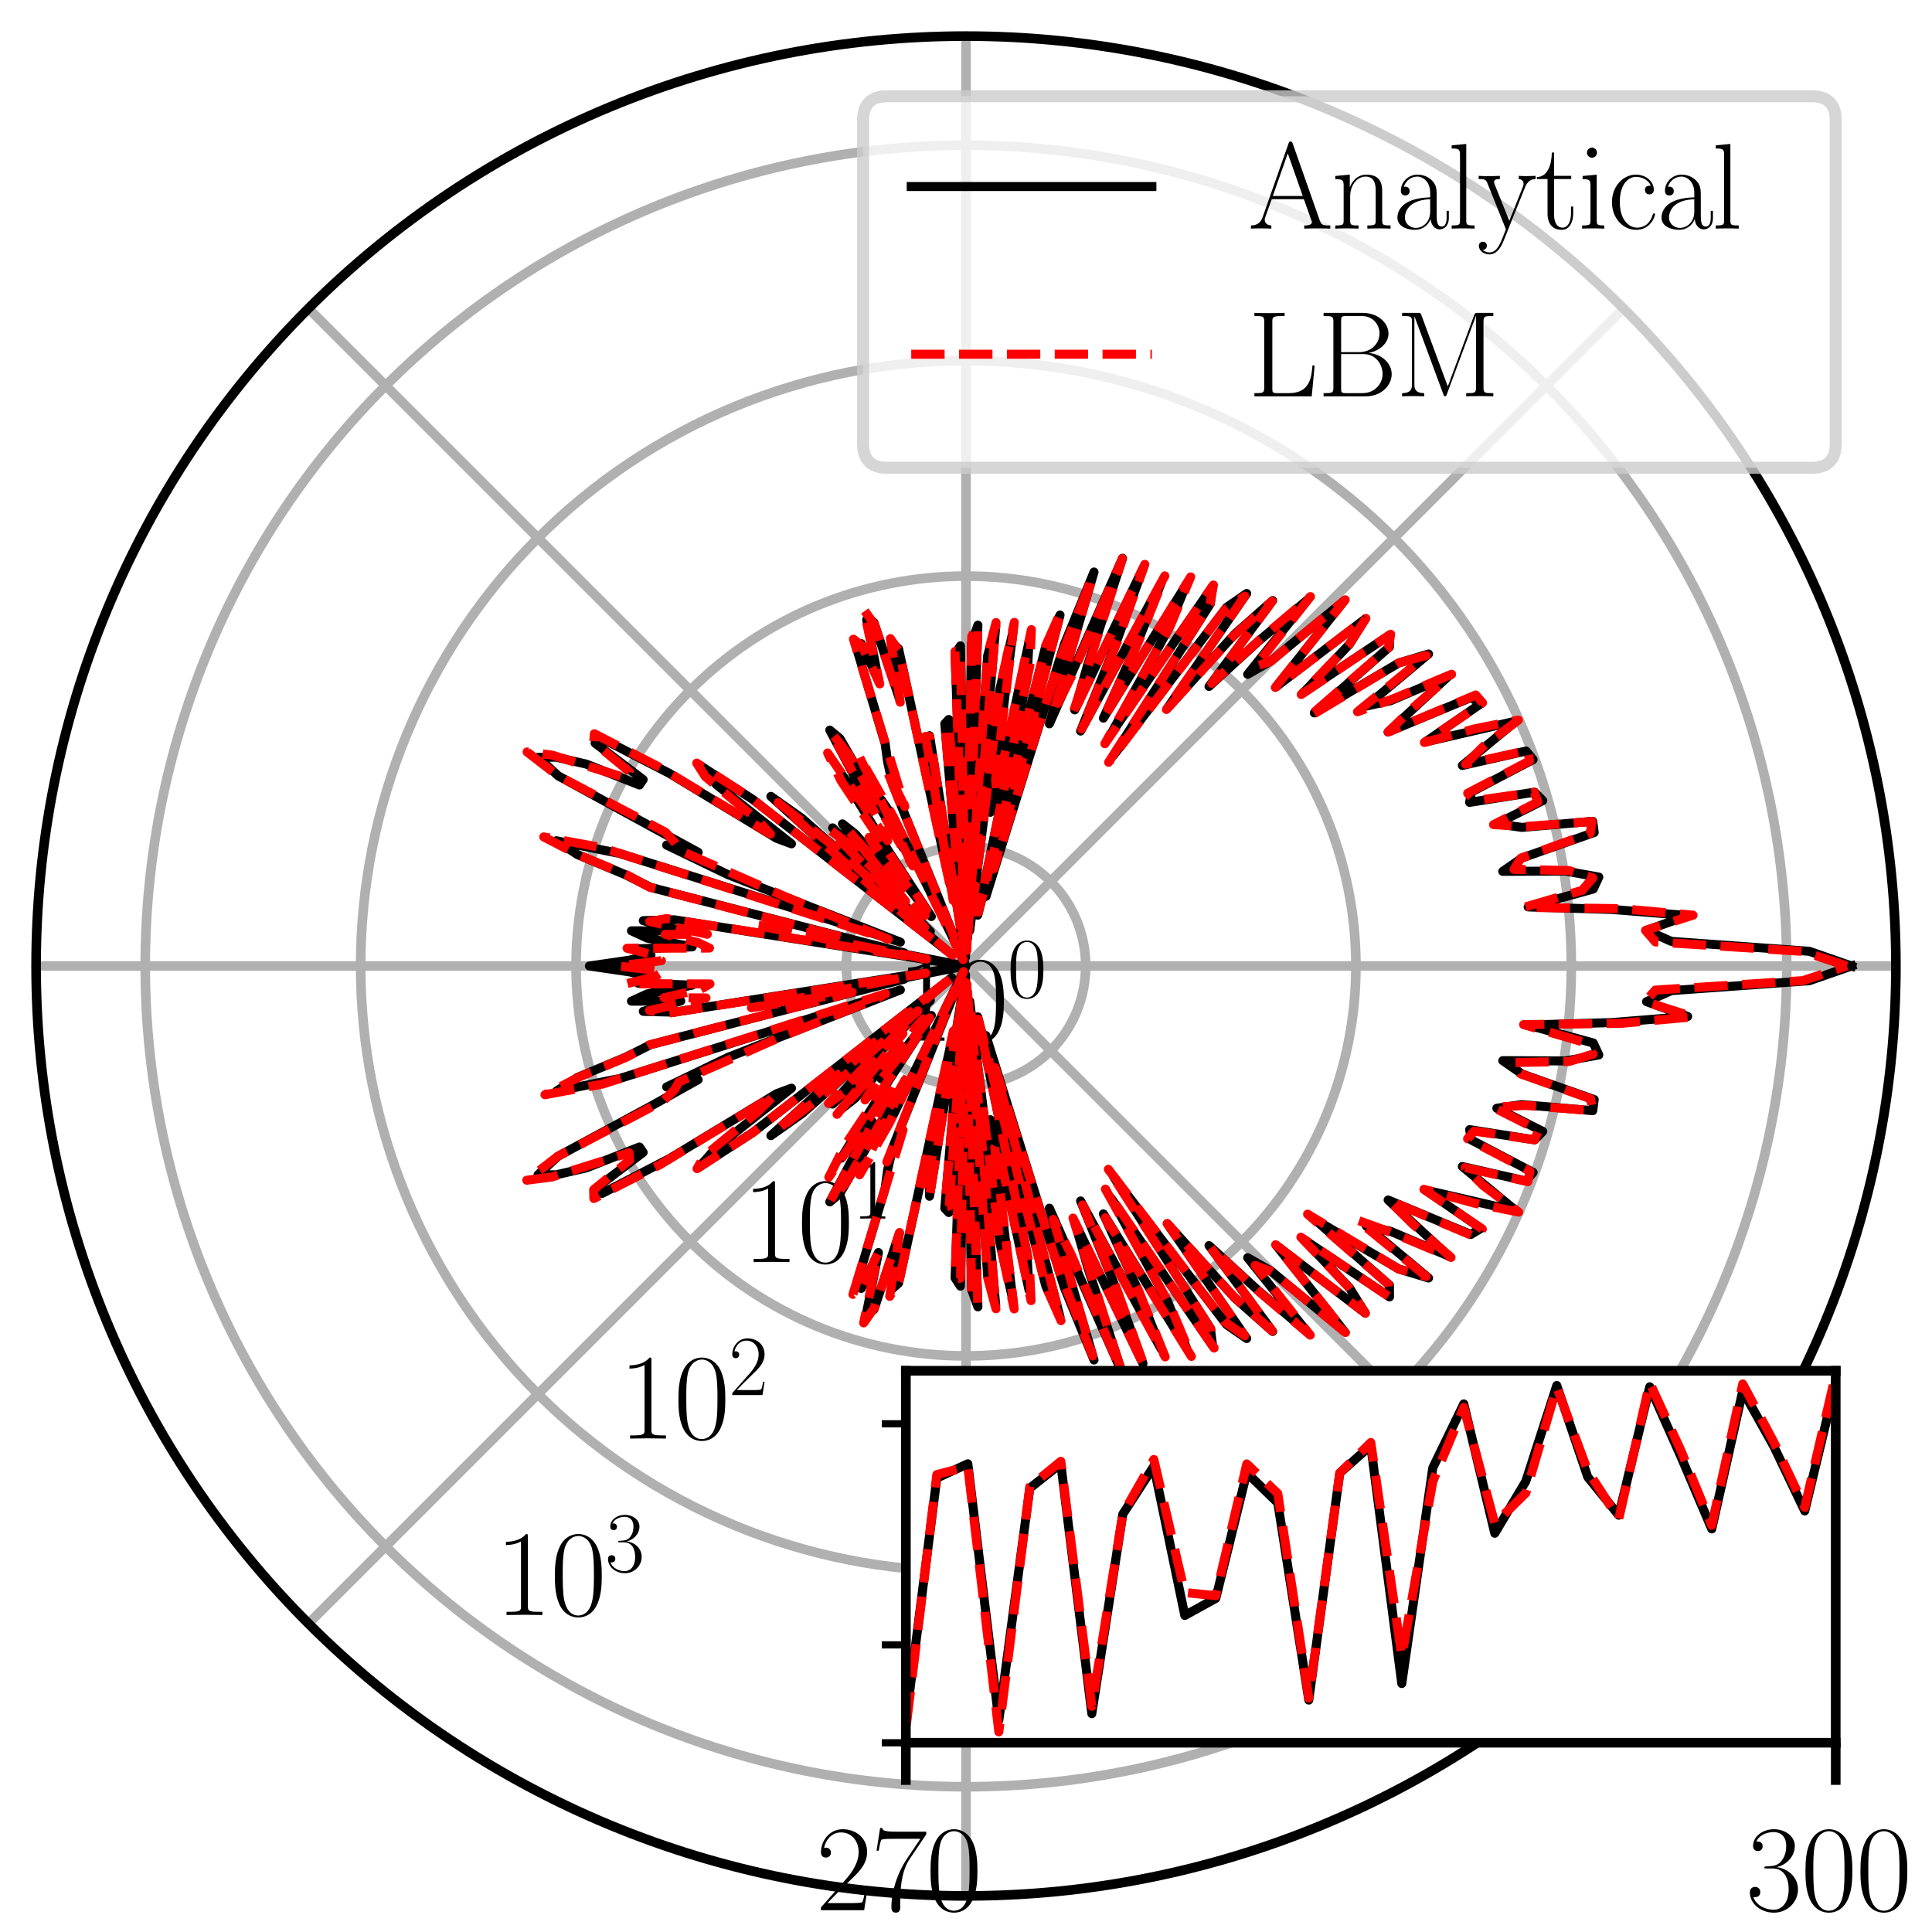 <?xml version="1.0" encoding="utf-8" standalone="no"?>
<!DOCTYPE svg PUBLIC "-//W3C//DTD SVG 1.1//EN"
  "http://www.w3.org/Graphics/SVG/1.1/DTD/svg11.dtd">
<svg xmlns:xlink="http://www.w3.org/1999/xlink" width="160.56pt" height="160.56pt" viewBox="0 0 160.56 160.56" xmlns="http://www.w3.org/2000/svg" version="1.1">
 <defs>
  <style type="text/css">*{stroke-linejoin: round; stroke-linecap: butt}</style>
 </defs>
 <g id="figure_1">
  <g id="patch_1">
   <path d="M 0 160.56 
L 160.56 160.56 
L 160.56 0 
L 0 0 
z
" style="fill: #ffffff"/>
  </g>
  <g id="axes_1">
   <g id="patch_2">
    <path d="M 157.56 80.28 
C 157.56 70.132 155.561 60.082 151.677 50.706 
C 147.794 41.331 142.101 32.811 134.925 25.635 
C 127.749 18.459 119.229 12.766 109.854 8.883 
C 100.478 4.999 90.428 3 80.28 3 
C 70.132 3 60.082 4.999 50.706 8.883 
C 41.331 12.766 32.811 18.459 25.635 25.635 
C 18.459 32.811 12.766 41.331 8.883 50.706 
C 4.999 60.082 3 70.132 3 80.28 
C 3 90.428 4.999 100.478 8.883 109.854 
C 12.766 119.229 18.459 127.749 25.635 134.925 
C 32.811 142.101 41.331 147.794 50.706 151.677 
C 60.082 155.561 70.132 157.56 80.28 157.56 
C 90.428 157.56 100.478 155.561 109.854 151.677 
C 119.229 147.794 127.749 142.101 134.925 134.925 
C 142.101 127.749 147.794 119.229 151.677 109.854 
C 155.561 100.478 157.56 90.428 157.56 80.28 
M 80.28 80.28 
C 80.28 80.28 80.28 80.28 80.28 80.28 
C 80.28 80.28 80.28 80.28 80.28 80.28 
C 80.28 80.28 80.28 80.28 80.28 80.28 
C 80.28 80.28 80.28 80.28 80.28 80.28 
C 80.28 80.28 80.28 80.28 80.28 80.28 
C 80.28 80.28 80.28 80.28 80.28 80.28 
C 80.28 80.28 80.28 80.28 80.28 80.28 
C 80.28 80.28 80.28 80.28 80.28 80.28 
C 80.28 80.28 80.28 80.28 80.28 80.28 
C 80.28 80.28 80.28 80.28 80.28 80.28 
C 80.28 80.28 80.28 80.28 80.28 80.28 
C 80.28 80.28 80.28 80.28 80.28 80.28 
C 80.28 80.28 80.28 80.28 80.28 80.28 
C 80.28 80.28 80.28 80.28 80.28 80.28 
C 80.28 80.28 80.28 80.28 80.28 80.28 
C 80.28 80.28 80.28 80.28 80.28 80.28 
M 157.56 80.28 
z
" style="fill: #ffffff"/>
   </g>
   <g id="matplotlib.axis_1">
    <g id="xtick_1">
     <g id="line2d_1">
      <path d="M 80.28 80.28 
L 157.56 80.28 
" clip-path="url(#pef76aa7326)" style="fill: none; stroke: #b0b0b0; stroke-width: 0.8; stroke-linecap: square"/>
     </g>
    </g>
    <g id="xtick_2">
     <g id="line2d_2">
      <path d="M 80.28 80.28 
L 134.925 25.635 
" clip-path="url(#pef76aa7326)" style="fill: none; stroke: #b0b0b0; stroke-width: 0.8; stroke-linecap: square"/>
     </g>
    </g>
    <g id="xtick_3">
     <g id="line2d_3">
      <path d="M 80.28 80.28 
L 80.28 3 
" clip-path="url(#pef76aa7326)" style="fill: none; stroke: #b0b0b0; stroke-width: 0.8; stroke-linecap: square"/>
     </g>
    </g>
    <g id="xtick_4">
     <g id="line2d_4">
      <path d="M 80.28 80.28 
L 25.635 25.635 
" clip-path="url(#pef76aa7326)" style="fill: none; stroke: #b0b0b0; stroke-width: 0.8; stroke-linecap: square"/>
     </g>
    </g>
    <g id="xtick_5">
     <g id="line2d_5">
      <path d="M 80.28 80.28 
L 3 80.28 
" clip-path="url(#pef76aa7326)" style="fill: none; stroke: #b0b0b0; stroke-width: 0.8; stroke-linecap: square"/>
     </g>
    </g>
    <g id="xtick_6">
     <g id="line2d_6">
      <path d="M 80.28 80.28 
L 25.635 134.925 
" clip-path="url(#pef76aa7326)" style="fill: none; stroke: #b0b0b0; stroke-width: 0.8; stroke-linecap: square"/>
     </g>
    </g>
    <g id="xtick_7">
     <g id="line2d_7">
      <path d="M 80.28 80.28 
L 80.28 157.56 
" clip-path="url(#pef76aa7326)" style="fill: none; stroke: #b0b0b0; stroke-width: 0.8; stroke-linecap: square"/>
     </g>
    </g>
    <g id="xtick_8">
     <g id="line2d_8">
      <path d="M 80.28 80.28 
L 134.925 134.925 
" clip-path="url(#pef76aa7326)" style="fill: none; stroke: #b0b0b0; stroke-width: 0.8; stroke-linecap: square"/>
     </g>
    </g>
   </g>
   <g id="matplotlib.axis_2">
    <g id="ytick_1">
     <g id="line2d_9">
      <path d="M 90.226 80.28 
C 90.226 78.974 89.968 77.681 89.469 76.474 
C 88.969 75.267 88.236 74.171 87.313 73.247 
C 86.389 72.324 85.293 71.591 84.086 71.091 
C 82.879 70.592 81.586 70.334 80.28 70.334 
C 78.974 70.334 77.681 70.592 76.474 71.091 
C 75.267 71.591 74.171 72.324 73.247 73.247 
C 72.324 74.171 71.591 75.267 71.091 76.474 
C 70.592 77.681 70.334 78.974 70.334 80.28 
C 70.334 81.586 70.592 82.879 71.091 84.086 
C 71.591 85.293 72.324 86.389 73.247 87.313 
C 74.171 88.236 75.267 88.969 76.474 89.469 
C 77.681 89.968 78.974 90.226 80.28 90.226 
C 81.586 90.226 82.879 89.968 84.086 89.469 
C 85.293 88.969 86.389 88.236 87.313 87.313 
C 88.236 86.389 88.969 85.293 89.469 84.086 
C 89.968 82.879 90.226 81.586 90.226 80.28 
" clip-path="url(#pef76aa7326)" style="fill: none; stroke: #b0b0b0; stroke-width: 0.8; stroke-linecap: square"/>
     </g>
     <g id="text_1">
      <!-- $\mathdefault{10^{0}}$ -->
      <g transform="translate(74.575 86.49) scale(0.1 -0.1)">
       <defs>
        <path id="CMR17-31" d="M 1702 4083 
C 1702 4217 1696 4224 1606 4224 
C 1357 3927 979 3833 621 3820 
C 602 3820 570 3820 563 3808 
C 557 3795 557 3782 557 3648 
C 755 3648 1088 3686 1344 3839 
L 1344 467 
C 1344 243 1331 166 781 166 
L 589 166 
L 589 0 
C 896 6 1216 12 1523 12 
C 1830 12 2150 6 2458 0 
L 2458 166 
L 2266 166 
C 1715 166 1702 236 1702 467 
L 1702 4083 
z
" transform="scale(0.016)"/>
        <path id="CMR17-30" d="M 2688 2038 
C 2688 2430 2682 3099 2413 3613 
C 2176 4063 1798 4224 1466 4224 
C 1158 4224 768 4082 525 3620 
C 269 3137 243 2539 243 2038 
C 243 1671 250 1112 448 623 
C 723 -39 1216 -128 1466 -128 
C 1760 -128 2208 -7 2470 604 
C 2662 1048 2688 1568 2688 2038 
z
M 1466 -26 
C 1056 -26 813 328 723 816 
C 653 1196 653 1749 653 2109 
C 653 2604 653 3015 736 3407 
C 858 3954 1216 4121 1466 4121 
C 1728 4121 2067 3947 2189 3420 
C 2272 3054 2278 2623 2278 2109 
C 2278 1691 2278 1176 2202 797 
C 2067 96 1690 -26 1466 -26 
z
" transform="scale(0.016)"/>
       </defs>
       <use xlink:href="#CMR17-31" transform="scale(0.996)"/>
       <use xlink:href="#CMR17-30" transform="translate(45.69 0) scale(0.996)"/>
       <use xlink:href="#CMR17-30" transform="translate(91.381 36.154) scale(0.697)"/>
      </g>
     </g>
    </g>
    <g id="ytick_2">
     <g id="line2d_10">
      <path d="M 112.684 80.28 
C 112.684 76.025 111.846 71.811 110.218 67.879 
C 108.589 63.948 106.202 60.376 103.193 57.367 
C 100.184 54.358 96.612 51.971 92.681 50.342 
C 88.749 48.714 84.535 47.876 80.28 47.876 
C 76.025 47.876 71.811 48.714 67.879 50.342 
C 63.948 51.971 60.376 54.358 57.367 57.367 
C 54.358 60.376 51.971 63.948 50.342 67.879 
C 48.714 71.811 47.876 76.025 47.876 80.28 
C 47.876 84.535 48.714 88.749 50.342 92.681 
C 51.971 96.612 54.358 100.184 57.367 103.193 
C 60.376 106.202 63.948 108.589 67.879 110.218 
C 71.811 111.846 76.025 112.684 80.28 112.684 
C 84.535 112.684 88.749 111.846 92.681 110.218 
C 96.612 108.589 100.184 106.202 103.193 103.193 
C 106.202 100.184 108.589 96.612 110.218 92.681 
C 111.846 88.749 112.684 84.535 112.684 80.28 
" clip-path="url(#pef76aa7326)" style="fill: none; stroke: #b0b0b0; stroke-width: 0.8; stroke-linecap: square"/>
     </g>
     <g id="text_2">
      <!-- $\mathdefault{10^{1}}$ -->
      <g transform="translate(61.694 104.887) scale(0.1 -0.1)">
       <use xlink:href="#CMR17-31" transform="scale(0.996)"/>
       <use xlink:href="#CMR17-30" transform="translate(45.69 0) scale(0.996)"/>
       <use xlink:href="#CMR17-31" transform="translate(91.381 36.154) scale(0.697)"/>
      </g>
     </g>
    </g>
    <g id="ytick_3">
     <g id="line2d_11">
      <path d="M 130.587 80.28 
C 130.587 73.674 129.285 67.132 126.757 61.028 
C 124.229 54.925 120.523 49.379 115.852 44.708 
C 111.181 40.037 105.635 36.331 99.532 33.803 
C 93.428 31.275 86.886 29.973 80.28 29.973 
C 73.674 29.973 67.132 31.275 61.028 33.803 
C 54.925 36.331 49.379 40.037 44.708 44.708 
C 40.037 49.379 36.331 54.925 33.803 61.028 
C 31.275 67.132 29.973 73.674 29.973 80.28 
C 29.973 86.886 31.275 93.428 33.803 99.532 
C 36.331 105.635 40.037 111.181 44.708 115.852 
C 49.379 120.523 54.925 124.229 61.028 126.757 
C 67.132 129.285 73.674 130.587 80.28 130.587 
C 86.886 130.587 93.428 129.285 99.532 126.757 
C 105.635 124.229 111.181 120.523 115.852 115.852 
C 120.523 111.181 124.229 105.635 126.757 99.532 
C 129.285 93.428 130.587 86.886 130.587 80.28 
" clip-path="url(#pef76aa7326)" style="fill: none; stroke: #b0b0b0; stroke-width: 0.8; stroke-linecap: square"/>
     </g>
     <g id="text_3">
      <!-- $\mathdefault{10^{2}}$ -->
      <g transform="translate(51.425 119.552) scale(0.1 -0.1)">
       <defs>
        <path id="CMR17-32" d="M 2669 990 
L 2554 990 
C 2490 537 2438 460 2413 422 
C 2381 371 1920 371 1830 371 
L 602 371 
C 832 620 1280 1073 1824 1596 
C 2214 1966 2669 2400 2669 3033 
C 2669 3788 2067 4224 1395 4224 
C 691 4224 262 3603 262 3027 
C 262 2777 448 2745 525 2745 
C 589 2745 781 2783 781 3007 
C 781 3206 614 3264 525 3264 
C 486 3264 448 3257 422 3244 
C 544 3788 915 4057 1306 4057 
C 1862 4057 2227 3616 2227 3033 
C 2227 2477 1901 1998 1536 1583 
L 262 147 
L 262 0 
L 2515 0 
L 2669 990 
z
" transform="scale(0.016)"/>
       </defs>
       <use xlink:href="#CMR17-31" transform="scale(0.996)"/>
       <use xlink:href="#CMR17-30" transform="translate(45.69 0) scale(0.996)"/>
       <use xlink:href="#CMR17-32" transform="translate(91.381 36.154) scale(0.697)"/>
      </g>
     </g>
    </g>
    <g id="ytick_4">
     <g id="line2d_12">
      <path d="M 148.489 80.28 
C 148.489 71.323 146.724 62.453 143.297 54.178 
C 139.869 45.902 134.845 38.383 128.511 32.049 
C 122.177 25.715 114.658 20.691 106.382 17.263 
C 98.107 13.836 89.237 12.071 80.28 12.071 
C 71.323 12.071 62.453 13.836 54.178 17.263 
C 45.902 20.691 38.383 25.715 32.049 32.049 
C 25.715 38.383 20.691 45.902 17.263 54.178 
C 13.836 62.453 12.071 71.323 12.071 80.28 
C 12.071 89.237 13.836 98.107 17.263 106.382 
C 20.691 114.658 25.715 122.177 32.049 128.511 
C 38.383 134.845 45.902 139.869 54.178 143.297 
C 62.453 146.724 71.323 148.489 80.28 148.489 
C 89.237 148.489 98.107 146.724 106.382 143.297 
C 114.658 139.869 122.177 134.845 128.511 128.511 
C 134.845 122.177 139.869 114.658 143.297 106.382 
C 146.724 98.107 148.489 89.237 148.489 80.28 
" clip-path="url(#pef76aa7326)" style="fill: none; stroke: #b0b0b0; stroke-width: 0.8; stroke-linecap: square"/>
     </g>
     <g id="text_4">
      <!-- $\mathdefault{10^{3}}$ -->
      <g transform="translate(41.157 134.216) scale(0.1 -0.1)">
       <defs>
        <path id="CMR17-33" d="M 1414 2176 
C 1984 2176 2234 1673 2234 1094 
C 2234 322 1824 25 1453 25 
C 1114 25 563 193 390 691 
C 422 678 454 678 486 678 
C 640 678 755 780 755 947 
C 755 1132 614 1216 486 1216 
C 378 1216 211 1164 211 927 
C 211 335 787 -128 1466 -128 
C 2176 -128 2720 432 2720 1087 
C 2720 1718 2208 2176 1600 2246 
C 2086 2347 2554 2776 2554 3353 
C 2554 3856 2048 4224 1472 4224 
C 890 4224 378 3862 378 3347 
C 378 3123 544 3084 627 3084 
C 762 3084 877 3167 877 3334 
C 877 3500 762 3584 627 3584 
C 602 3584 570 3584 544 3571 
C 730 3999 1235 4076 1459 4076 
C 1683 4076 2106 3966 2106 3347 
C 2106 3167 2080 2851 1862 2574 
C 1670 2329 1453 2316 1242 2297 
C 1210 2297 1062 2284 1037 2284 
C 992 2278 966 2272 966 2227 
C 966 2182 973 2176 1101 2176 
L 1414 2176 
z
" transform="scale(0.016)"/>
       </defs>
       <use xlink:href="#CMR17-31" transform="scale(0.996)"/>
       <use xlink:href="#CMR17-30" transform="translate(45.69 0) scale(0.996)"/>
       <use xlink:href="#CMR17-33" transform="translate(91.381 36.154) scale(0.697)"/>
      </g>
     </g>
    </g>
    <g id="ytick_5"/>
   </g>
   <g id="line2d_13">
    <path d="M 153.882 80.28 
L 150.364 79.057 
L 138.896 78.233 
L 136.836 77.316 
L 140.253 76.086 
L 133.99 75.581 
L 126.999 75.37 
L 132.41 73.879 
L 132.87 72.889 
L 130.098 72.39 
L 124.889 72.414 
L 126.505 71.295 
L 132.486 69.183 
L 132.364 68.256 
L 126.476 68.762 
L 124.395 68.459 
L 128.211 66.536 
L 127.535 65.833 
L 122.135 66.68 
L 122.287 65.816 
L 127.41 63.126 
L 126.823 62.414 
L 121.528 63.615 
L 126.017 59.917 
L 118.443 61.667 
L 123.075 58.475 
L 122.237 57.971 
L 115.36 60.835 
L 120.395 56.176 
L 115.556 58.237 
L 113.543 58.679 
L 118.721 54.351 
L 116.241 55.1 
L 109.227 59.249 
L 115.469 53.763 
L 115.477 52.781 
L 108.315 57.577 
L 112.152 53.536 
L 113.453 51.443 
L 106.08 57.05 
L 111.696 49.941 
L 105.639 54.921 
L 103.69 56.039 
L 108.658 49.848 
L 104.57 53.303 
L 100.476 57.047 
L 105.765 49.908 
L 102.632 52.678 
L 97.012 58.864 
L 103.608 49.322 
L 101.93 50.482 
L 92.542 62.768 
L 100.586 50.176 
L 100.775 48.72 
L 92.336 60.986 
L 97.038 52.39 
L 98.596 48.556 
L 91.698 59.681 
L 94.425 53.677 
L 96.512 48.423 
L 89.803 60.754 
L 92.585 53.892 
L 94.989 47.242 
L 89.314 58.997 
L 90.393 55.25 
L 93.288 46.392 
L 87.21 60.154 
L 90.919 47.536 
L 88.446 53.569 
L 81.938 74.497 
L 88.096 51.112 
L 86.91 53.687 
L 81.256 76.053 
L 85.347 56.44 
L 85.514 53.354 
L 82.828 65.832 
L 82.303 67.506 
L 84.189 52.467 
L 83.11 57.229 
L 80.589 77.339 
L 82.751 52.034 
L 82.084 54.477 
L 80.399 78.002 
L 81.269 51.954 
L 80.749 53.389 
L 80.28 78.138 
L 79.816 53.672 
L 79.375 54.356 
L 80.242 79.546 
L 78.847 59.793 
L 78.518 60.146 
L 80.022 77.827 
L 79.632 75.003 
L 79.875 77.397 
L 77.249 61.142 
L 77.22 62.924 
L 78.973 73.556 
L 74.677 53.92 
L 74.074 53.398 
L 74.732 58.027 
L 72.631 51.734 
L 72.027 51.5 
L 73 56.467 
L 71.574 53.487 
L 71.205 53.924 
L 73.563 61.826 
L 73.764 63.305 
L 74.197 65.224 
L 80.261 80.238 
L 79.224 78.014 
L 74.274 67.966 
L 73.248 66.478 
L 75.056 70.455 
L 69.803 61.378 
L 68.962 60.677 
L 72.501 67.334 
L 72.084 67.163 
L 69.907 64.307 
L 73.946 70.889 
L 77.401 76.169 
L 73.222 70.913 
L 74.43 73.056 
L 71.058 69.29 
L 70.011 68.467 
L 73.254 72.476 
L 72.772 72.229 
L 69.195 68.801 
L 71.654 71.654 
L 77.314 77.416 
L 66.668 68.024 
L 64.064 66.184 
L 71.692 73.074 
L 79.09 79.316 
L 62.58 66.451 
L 58.072 63.545 
L 59.583 65.243 
L 65.778 70.126 
L 64.548 69.669 
L 55.618 64.264 
L 50.034 61.38 
L 49.457 61.76 
L 53.449 64.789 
L 53.141 65.237 
L 48.722 63.5 
L 46.222 62.926 
L 44.714 62.933 
L 46.389 64.477 
L 58.02 70.831 
L 55.402 70.229 
L 60.492 72.684 
L 74.826 78.295 
L 51.514 70.933 
L 46.237 69.872 
L 47.992 71.021 
L 51.994 72.701 
L 54.078 73.747 
L 75.146 79.189 
L 68.034 77.9 
L 79.665 80.172 
L 56.034 76.44 
L 53.461 76.511 
L 56.574 77.369 
L 52.479 77.358 
L 53.795 77.963 
L 57.531 78.689 
L 53.031 78.852 
L 54.098 79.366 
L 52.321 79.792 
L 48.982 80.28 
L 52.321 80.768 
L 54.098 81.194 
L 53.031 81.708 
L 57.531 81.871 
L 53.795 82.597 
L 52.479 83.202 
L 56.574 83.191 
L 53.461 84.049 
L 56.034 84.12 
L 79.665 80.388 
L 68.034 82.66 
L 75.146 81.371 
L 54.078 86.813 
L 51.994 87.859 
L 47.992 89.539 
L 46.237 90.688 
L 51.514 89.627 
L 74.826 82.265 
L 60.492 87.876 
L 55.402 90.331 
L 58.02 89.729 
L 53.965 91.996 
L 46.389 96.083 
L 44.714 97.627 
L 46.222 97.634 
L 48.722 97.06 
L 53.141 95.323 
L 53.449 95.771 
L 49.457 98.8 
L 50.034 99.18 
L 55.618 96.296 
L 64.548 90.891 
L 65.778 90.434 
L 59.583 95.317 
L 58.072 97.015 
L 62.58 94.109 
L 79.09 81.244 
L 71.692 87.486 
L 64.064 94.376 
L 66.668 92.536 
L 77.314 83.144 
L 71.654 88.906 
L 69.195 91.759 
L 72.772 88.331 
L 73.254 88.084 
L 70.011 92.093 
L 71.058 91.27 
L 74.43 87.504 
L 73.222 89.647 
L 77.401 84.391 
L 73.946 89.671 
L 69.907 96.253 
L 72.084 93.397 
L 72.501 93.226 
L 68.962 99.883 
L 69.803 99.182 
L 75.056 90.105 
L 73.248 94.082 
L 74.274 92.594 
L 80.261 80.322 
L 79.138 82.971 
L 74.197 95.336 
L 73.764 97.255 
L 73.563 98.734 
L 71.205 106.636 
L 71.574 107.073 
L 73 104.093 
L 72.027 109.06 
L 72.631 108.826 
L 74.732 102.533 
L 74.074 107.162 
L 74.677 106.64 
L 78.973 87.004 
L 77.22 97.636 
L 77.249 99.418 
L 79.875 83.163 
L 79.632 85.557 
L 80.022 82.733 
L 78.518 100.414 
L 78.847 100.767 
L 80.242 81.014 
L 79.375 106.204 
L 79.816 106.888 
L 80.28 82.422 
L 80.749 107.171 
L 81.269 108.606 
L 80.399 82.558 
L 82.084 106.083 
L 82.751 108.526 
L 80.589 83.221 
L 83.11 103.331 
L 84.189 108.093 
L 82.303 93.054 
L 82.828 94.728 
L 85.514 107.206 
L 85.347 104.12 
L 81.256 84.507 
L 86.91 106.873 
L 88.096 109.448 
L 81.938 86.063 
L 88.446 106.991 
L 90.919 113.024 
L 87.21 100.406 
L 93.288 114.168 
L 90.393 105.31 
L 89.314 101.563 
L 94.989 113.318 
L 92.585 106.668 
L 89.803 99.806 
L 96.512 112.137 
L 94.425 106.883 
L 91.698 100.879 
L 98.596 112.004 
L 97.038 108.17 
L 92.336 99.574 
L 100.775 111.84 
L 100.586 110.384 
L 92.542 97.792 
L 101.93 110.078 
L 103.608 111.238 
L 97.012 101.696 
L 102.632 107.882 
L 105.765 110.652 
L 100.476 103.513 
L 104.57 107.257 
L 108.658 110.712 
L 103.69 104.521 
L 105.639 105.639 
L 111.696 110.619 
L 106.08 103.51 
L 113.453 109.117 
L 112.152 107.024 
L 108.315 102.983 
L 115.477 107.779 
L 115.469 106.797 
L 109.227 101.311 
L 116.241 105.46 
L 118.721 106.209 
L 113.543 101.881 
L 115.556 102.323 
L 120.395 104.384 
L 115.36 99.725 
L 122.237 102.589 
L 123.075 102.085 
L 118.443 98.893 
L 126.017 100.643 
L 121.528 96.945 
L 126.823 98.146 
L 127.41 97.434 
L 122.287 94.744 
L 122.135 93.88 
L 127.535 94.727 
L 128.211 94.024 
L 124.395 92.101 
L 126.476 91.798 
L 132.364 92.304 
L 132.486 91.377 
L 126.505 89.265 
L 124.889 88.146 
L 130.098 88.17 
L 132.87 87.671 
L 132.41 86.681 
L 126.999 85.19 
L 133.99 84.979 
L 140.253 84.474 
L 136.836 83.244 
L 138.896 82.327 
L 150.364 81.503 
L 153.882 80.28 
L 153.882 80.28 
" clip-path="url(#pef76aa7326)" style="fill: none; stroke: #000000; stroke-width: 0.75; stroke-linecap: square"/>
   </g>
   <g id="line2d_14">
    <path d="M 153.494 80.28 
L 149.84 79.066 
L 137.579 78.279 
L 136.752 77.32 
L 140.702 76.055 
L 134.738 75.516 
L 126.643 75.407 
L 131.486 73.993 
L 132.37 72.959 
L 130.379 72.345 
L 125.82 72.25 
L 126.395 71.316 
L 132.157 69.253 
L 132.307 68.269 
L 126.757 68.692 
L 124.122 68.533 
L 127.813 66.65 
L 127.51 65.84 
L 122.555 66.544 
L 121.973 65.924 
L 127.123 63.23 
L 126.962 62.36 
L 121.795 63.507 
L 123.284 62.026 
L 126.185 59.842 
L 122.543 60.573 
L 118.373 61.701 
L 123.207 58.407 
L 122.639 57.757 
L 115.358 60.836 
L 117.406 58.845 
L 120.635 56.032 
L 115.875 58.038 
L 112.816 59.151 
L 118.537 54.475 
L 116.275 55.076 
L 108.734 59.607 
L 115.387 53.825 
L 115.569 52.709 
L 108.14 57.719 
L 112.126 53.558 
L 113.512 51.392 
L 105.987 57.133 
L 111.795 49.846 
L 105.577 54.983 
L 104.33 55.376 
L 108.907 49.581 
L 104.733 53.123 
L 100.7 56.789 
L 105.723 49.958 
L 102.432 52.925 
L 96.936 58.961 
L 103.443 49.542 
L 101.774 50.696 
L 92.135 63.35 
L 100.559 50.215 
L 100.842 48.617 
L 91.823 61.807 
L 97.235 52.062 
L 98.951 47.941 
L 91.716 59.649 
L 94.599 53.35 
L 96.8 47.858 
L 89.885 60.586 
L 92.931 53.149 
L 95.141 46.902 
L 89.111 59.476 
L 93.278 46.42 
L 89.027 56.247 
L 87.528 59.23 
L 90.805 47.888 
L 88.062 54.827 
L 82.6 72.19 
L 88.177 50.808 
L 86.928 53.616 
L 81.313 75.804 
L 85.585 55.32 
L 85.714 52.325 
L 82.817 65.89 
L 82.742 64.738 
L 84.294 51.722 
L 83.123 57.13 
L 80.659 76.677 
L 82.777 51.739 
L 82.094 54.342 
L 80.348 78.983 
L 81.268 51.982 
L 80.758 52.876 
L 80.28 79.009 
L 79.826 54.251 
L 79.367 54.143 
L 80.2 78.747 
L 78.908 60.665 
L 78.54 60.389 
L 80.09 78.469 
L 79.627 74.962 
L 79.877 77.409 
L 77.261 61.221 
L 76.916 61.2 
L 79.222 74.839 
L 74.725 54.146 
L 73.998 53.072 
L 74.814 58.358 
L 72.675 51.898 
L 71.791 50.677 
L 73.113 56.839 
L 71.631 53.663 
L 70.928 53.12 
L 75.195 67.034 
L 73.715 64.03 
L 80.047 79.757 
L 79.854 79.366 
L 74.127 67.664 
L 71.396 62.843 
L 75.855 71.958 
L 70.545 62.718 
L 69.121 60.952 
L 73.339 68.728 
L 73.773 69.867 
L 68.782 62.575 
L 69.893 64.88 
L 77.011 75.611 
L 76.305 74.809 
L 72.226 69.592 
L 73.377 71.445 
L 76.871 76.07 
L 70.61 69.156 
L 75.257 74.893 
L 70.324 69.97 
L 68.946 68.946 
L 76.836 77.068 
L 68.782 69.927 
L 64.662 66.704 
L 72.534 73.78 
L 79.157 79.371 
L 62.48 66.373 
L 57.902 63.417 
L 58.621 64.544 
L 62.942 68.14 
L 64.027 69.317 
L 54.988 63.855 
L 49.393 60.98 
L 49.342 61.69 
L 52.306 64.129 
L 52.198 64.714 
L 45.881 62.753 
L 43.806 62.491 
L 46.337 64.452 
L 55.303 69.159 
L 56.058 69.998 
L 56.486 70.667 
L 65.128 74.464 
L 73.815 78.054 
L 49.994 70.439 
L 45.189 69.552 
L 48.052 71.039 
L 52.175 72.749 
L 53.953 73.716 
L 70.371 77.992 
L 62.469 76.818 
L 77.006 79.703 
L 55.398 76.339 
L 53.991 76.585 
L 58.781 77.64 
L 55.28 77.652 
L 57.992 78.33 
L 58.963 78.789 
L 52.115 78.804 
L 54.356 79.375 
L 54.966 79.838 
L 51.356 80.28 
L 55.144 80.719 
L 54.397 81.184 
L 52.039 81.76 
L 59.004 81.768 
L 58.23 82.209 
L 55.188 82.917 
L 58.672 82.933 
L 53.97 83.978 
L 55.306 84.235 
L 76.936 80.87 
L 62.449 83.746 
L 70.822 82.464 
L 53.921 86.852 
L 52.125 87.824 
L 48.158 89.491 
L 45.292 90.977 
L 50.1 90.086 
L 73.597 82.581 
L 72.92 82.959 
L 64.657 86.277 
L 56.417 89.921 
L 56.064 90.559 
L 55.14 91.473 
L 46.347 96.103 
L 43.778 98.083 
L 45.87 97.813 
L 52.279 95.801 
L 52.321 96.422 
L 49.336 98.873 
L 49.353 99.605 
L 54.905 96.759 
L 64.357 91.02 
L 63.031 92.358 
L 58.507 96.099 
L 57.931 97.121 
L 62.564 94.122 
L 79.291 81.081 
L 72.449 86.851 
L 64.633 93.882 
L 68.086 91.26 
L 76.283 84.007 
L 75.613 84.786 
L 68.854 91.706 
L 70.067 90.856 
L 75.04 85.899 
L 69.564 92.607 
L 76.717 84.681 
L 72.97 89.636 
L 71.893 91.41 
L 77.261 84.591 
L 70.181 95.253 
L 68.881 97.834 
L 74.195 90.018 
L 73.631 91.346 
L 69.026 99.772 
L 70.268 98.341 
L 75.63 89.025 
L 71.438 97.633 
L 73.919 93.323 
L 80.074 80.742 
L 78.361 84.8 
L 73.7 96.565 
L 75.046 93.914 
L 70.884 107.567 
L 71.593 107.017 
L 72.995 104.108 
L 71.775 109.941 
L 72.675 108.663 
L 74.758 102.428 
L 73.942 107.734 
L 74.714 106.467 
L 79.231 85.677 
L 76.909 99.4 
L 77.257 99.369 
L 79.837 83.434 
L 79.614 85.706 
L 80.064 82.336 
L 78.532 100.256 
L 78.885 100.226 
L 80.21 81.61 
L 79.373 106.246 
L 79.827 106.219 
L 80.28 81.657 
L 80.756 107.522 
L 81.259 108.328 
L 80.338 81.384 
L 82.095 106.239 
L 82.772 108.765 
L 80.667 83.961 
L 83.116 103.374 
L 84.286 108.781 
L 82.668 95.356 
L 82.874 94.991 
L 85.686 108.09 
L 85.545 105.05 
L 81.3 84.698 
L 86.91 106.871 
L 88.176 109.749 
L 82.702 88.728 
L 88.04 105.663 
L 90.81 112.689 
L 87.531 101.338 
L 88.957 104.119 
L 93.227 114.009 
L 89.171 101.227 
L 95.154 113.688 
L 92.844 107.223 
L 89.966 100.138 
L 96.832 112.765 
L 94.628 107.265 
L 91.872 101.193 
L 99.012 112.725 
L 97.248 108.52 
L 91.865 98.82 
L 100.899 112.03 
L 100.626 110.444 
L 92.111 97.176 
L 101.746 109.826 
L 103.433 111.005 
L 97 101.68 
L 102.512 107.734 
L 105.731 110.612 
L 100.628 103.688 
L 104.673 107.371 
L 108.888 110.958 
L 104.312 105.165 
L 105.681 105.681 
L 111.819 110.737 
L 106.01 103.447 
L 113.476 109.137 
L 112.038 106.928 
L 108.111 102.817 
L 115.581 107.86 
L 115.377 106.727 
L 108.667 100.904 
L 116.251 105.467 
L 118.527 106.078 
L 112.804 101.401 
L 115.863 102.514 
L 120.587 104.499 
L 117.377 101.698 
L 115.435 99.767 
L 122.686 102.827 
L 123.189 102.143 
L 118.336 98.841 
L 122.56 99.995 
L 126.21 100.73 
L 123.263 98.525 
L 121.754 97.036 
L 126.972 98.203 
L 127.155 97.341 
L 121.964 94.633 
L 122.515 94.003 
L 127.533 94.727 
L 127.863 93.924 
L 124.108 92.024 
L 126.742 91.864 
L 132.333 92.297 
L 132.19 91.314 
L 126.367 89.238 
L 125.786 88.304 
L 130.394 88.217 
L 132.388 87.603 
L 131.455 86.563 
L 126.619 85.15 
L 134.745 85.045 
L 140.702 84.505 
L 136.728 83.238 
L 137.569 82.281 
L 149.841 81.494 
L 153.493 80.28 
L 153.493 80.28 
" clip-path="url(#pef76aa7326)" style="fill: none; stroke-dasharray: 2.775,1.2; stroke-dashoffset: 0; stroke: #ff0000; stroke-width: 0.75"/>
   </g>
   <g id="patch_3">
    <path d="M 157.56 80.28 
C 157.56 70.132 155.561 60.082 151.677 50.706 
C 147.794 41.331 142.101 32.811 134.925 25.635 
C 127.749 18.459 119.229 12.766 109.854 8.883 
C 100.478 4.999 90.428 3 80.28 3 
C 70.132 3 60.082 4.999 50.706 8.883 
C 41.331 12.766 32.811 18.459 25.635 25.635 
C 18.459 32.811 12.766 41.331 8.883 50.706 
C 4.999 60.082 3 70.132 3 80.28 
C 3 90.428 4.999 100.478 8.883 109.854 
C 12.766 119.229 18.459 127.749 25.635 134.925 
C 32.811 142.101 41.331 147.794 50.706 151.677 
C 60.082 155.561 70.132 157.56 80.28 157.56 
C 90.428 157.56 100.478 155.561 109.854 151.677 
C 119.229 147.794 127.749 142.101 134.925 134.925 
C 142.101 127.749 147.794 119.229 151.677 109.854 
C 155.561 100.478 157.56 90.428 157.56 80.28 
" style="fill: none; stroke: #000000; stroke-width: 0.8; stroke-linejoin: miter; stroke-linecap: square"/>
   </g>
   <g id="legend_1">
    <g id="patch_4">
     <path d="M 73.728 38.875 
L 150.56 38.875 
Q 152.56 38.875 152.56 36.875 
L 152.56 10 
Q 152.56 8 150.56 8 
L 73.728 8 
Q 71.728 8 71.728 10 
L 71.728 36.875 
Q 71.728 38.875 73.728 38.875 
z
" style="fill: #ffffff; opacity: 0.8; stroke: #cccccc; stroke-linejoin: miter"/>
    </g>
    <g id="line2d_15">
     <path d="M 75.728 15.5 
L 85.728 15.5 
L 95.728 15.5 
" style="fill: none; stroke: #000000; stroke-width: 0.75; stroke-linecap: square"/>
    </g>
    <g id="text_5">
     <!-- Analytical -->
     <g transform="translate(103.728 19) scale(0.1 -0.1)">
      <defs>
       <path id="CMR17-41" d="M 2323 4441 
C 2291 4524 2278 4544 2214 4544 
C 2150 4544 2138 4524 2106 4441 
L 749 580 
C 627 236 371 166 147 166 
L 147 0 
C 262 12 518 12 640 12 
C 800 12 1056 12 1210 0 
L 1210 166 
C 909 179 864 382 864 459 
C 864 516 877 548 890 586 
L 1229 1536 
L 2906 1536 
L 3290 453 
C 3322 376 3322 363 3322 338 
C 3322 166 3046 166 2925 166 
L 2925 0 
C 3110 12 3443 12 3642 12 
C 3808 12 4128 12 4282 0 
L 4282 166 
C 3942 166 3827 166 3744 402 
L 2323 4441 
z
M 2067 3924 
L 2848 1702 
L 1286 1702 
L 2067 3924 
z
" transform="scale(0.016)"/>
       <path id="CMR17-6e" d="M 2656 1954 
C 2656 2282 2592 2816 1837 2816 
C 1331 2816 1069 2424 973 2166 
L 966 2166 
L 966 2816 
L 211 2745 
L 211 2578 
C 589 2578 646 2540 646 2231 
L 646 443 
C 646 198 621 166 211 166 
L 211 0 
C 365 12 646 12 813 12 
C 979 12 1267 12 1421 0 
L 1421 166 
C 1011 166 986 192 986 443 
L 986 1678 
C 986 2269 1344 2713 1792 2713 
C 2266 2713 2317 2289 2317 1980 
L 2317 443 
C 2317 198 2291 166 1882 166 
L 1882 0 
C 2035 12 2317 12 2483 12 
C 2650 12 2938 12 3091 0 
L 3091 166 
C 2682 166 2656 192 2656 443 
L 2656 1954 
z
" transform="scale(0.016)"/>
       <path id="CMR17-61" d="M 2304 1656 
C 2304 2048 2304 2275 2035 2534 
C 1798 2751 1523 2816 1306 2816 
C 800 2816 435 2408 435 1977 
C 435 1740 627 1728 666 1728 
C 749 1728 896 1779 896 1958 
C 896 2118 774 2188 666 2188 
C 640 2188 608 2182 589 2176 
C 723 2594 1069 2713 1293 2713 
C 1613 2713 1965 2421 1965 1875 
L 1965 1632 
C 1587 1619 1133 1568 774 1373 
C 371 1147 256 822 256 576 
C 256 77 832 -64 1171 -64 
C 1523 -64 1850 135 1990 505 
C 2003 219 2182 -39 2464 -39 
C 2598 -39 2938 51 2938 563 
L 2938 926 
L 2822 926 
L 2822 557 
C 2822 161 2650 109 2566 109 
C 2304 109 2304 446 2304 732 
L 2304 1656 
z
M 1965 887 
C 1965 323 1568 38 1216 38 
C 896 38 646 278 646 576 
C 646 771 730 1114 1101 1322 
C 1408 1497 1760 1523 1965 1536 
L 1965 887 
z
" transform="scale(0.016)"/>
       <path id="CMR17-6c" d="M 979 4416 
L 218 4345 
L 218 4179 
C 595 4179 653 4141 653 3835 
L 653 439 
C 653 198 627 166 218 166 
L 218 0 
C 371 12 653 12 813 12 
C 979 12 1261 12 1414 0 
L 1414 166 
C 1005 166 979 191 979 439 
L 979 4416 
z
" transform="scale(0.016)"/>
       <path id="CMR17-79" d="M 2496 2183 
C 2656 2579 2944 2585 3034 2585 
L 3034 2752 
C 2912 2745 2752 2739 2630 2739 
C 2496 2739 2285 2739 2157 2752 
L 2157 2585 
C 2400 2566 2406 2384 2406 2332 
C 2406 2268 2394 2235 2362 2158 
L 1664 409 
L 902 2300 
C 870 2378 870 2423 870 2430 
C 870 2572 1018 2585 1171 2585 
L 1171 2752 
C 1018 2739 742 2739 582 2739 
C 410 2739 205 2739 64 2752 
L 64 2585 
C 410 2585 448 2553 531 2345 
L 1485 -31 
C 1197 -795 1030 -1242 627 -1242 
C 557 -1242 397 -1223 282 -1106 
C 429 -1093 493 -1002 493 -892 
C 493 -782 416 -685 288 -685 
C 147 -685 77 -782 77 -899 
C 77 -1158 339 -1344 627 -1344 
C 998 -1344 1229 -983 1357 -659 
L 2496 2183 
z
" transform="scale(0.016)"/>
       <path id="CMR17-74" d="M 966 2585 
L 1862 2585 
L 1862 2752 
L 966 2752 
L 966 3968 
L 851 3968 
C 838 3292 614 2700 70 2687 
L 70 2585 
L 627 2585 
L 627 778 
C 627 655 627 -64 1370 -64 
C 1747 -64 1965 308 1965 784 
L 1965 1151 
L 1850 1151 
L 1850 790 
C 1850 347 1677 51 1408 51 
C 1222 51 966 179 966 765 
L 966 2585 
z
" transform="scale(0.016)"/>
       <path id="CMR17-69" d="M 992 3961 
C 992 4102 877 4224 730 4224 
C 589 4224 467 4108 467 3961 
C 467 3820 582 3699 730 3699 
C 870 3699 992 3814 992 3961 
z
M 243 2745 
L 243 2579 
C 602 2579 653 2540 653 2231 
L 653 443 
C 653 198 627 166 218 166 
L 218 0 
C 371 12 646 12 806 12 
C 960 12 1222 12 1370 0 
L 1370 166 
C 992 166 979 205 979 436 
L 979 2816 
L 243 2745 
z
" transform="scale(0.016)"/>
       <path id="CMR17-63" d="M 2234 2240 
C 2112 2240 1933 2240 1933 2015 
C 1933 1836 2080 1785 2163 1785 
C 2208 1785 2394 1804 2394 2028 
C 2394 2476 1958 2816 1466 2816 
C 787 2816 211 2201 211 1379 
C 211 521 813 -64 1466 -64 
C 2259 -64 2458 676 2458 747 
C 2458 773 2451 792 2406 792 
C 2362 792 2355 786 2330 702 
C 2163 180 1798 51 1523 51 
C 1114 51 621 431 621 1385 
C 621 2358 1094 2700 1472 2700 
C 1722 2700 2093 2582 2234 2240 
z
" transform="scale(0.016)"/>
      </defs>
      <use xlink:href="#CMR17-41" transform="scale(0.996)"/>
      <use xlink:href="#CMR17-6e" transform="translate(69.072 0) scale(0.996)"/>
      <use xlink:href="#CMR17-61" transform="translate(119.968 0) scale(0.996)"/>
      <use xlink:href="#CMR17-6c" transform="translate(165.658 0) scale(0.996)"/>
      <use xlink:href="#CMR17-79" transform="translate(190.529 0) scale(0.996)"/>
      <use xlink:href="#CMR17-74" transform="translate(238.822 0) scale(0.996)"/>
      <use xlink:href="#CMR17-69" transform="translate(274.103 0) scale(0.996)"/>
      <use xlink:href="#CMR17-63" transform="translate(298.974 0) scale(0.996)"/>
      <use xlink:href="#CMR17-61" transform="translate(339.46 0) scale(0.996)"/>
      <use xlink:href="#CMR17-6c" transform="translate(385.15 0) scale(0.996)"/>
     </g>
    </g>
    <g id="line2d_16">
     <path d="M 75.728 29.437 
L 85.728 29.437 
L 95.728 29.437 
" style="fill: none; stroke-dasharray: 2.775,1.2; stroke-dashoffset: 0; stroke: #ff0000; stroke-width: 0.75"/>
    </g>
    <g id="text_6">
     <!-- LBM -->
     <g transform="translate(103.728 32.937) scale(0.1 -0.1)">
      <defs>
       <path id="CMR17-4c" d="M 3469 1612 
L 3354 1612 
C 3302 981 3219 166 2125 166 
L 1530 166 
C 1274 166 1261 198 1261 414 
L 1261 3892 
C 1261 4121 1274 4185 1760 4185 
L 1901 4185 
L 1901 4352 
C 1638 4339 1331 4339 1069 4339 
C 870 4339 512 4339 326 4352 
L 326 4185 
C 768 4185 838 4185 838 3898 
L 838 453 
C 838 166 768 166 326 166 
L 326 0 
L 3315 0 
L 3469 1612 
z
" transform="scale(0.016)"/>
       <path id="CMR17-42" d="M 333 4352 
L 333 4185 
C 774 4185 845 4185 845 3897 
L 845 451 
C 845 166 774 166 333 166 
L 333 0 
L 2534 0 
C 3354 0 3885 578 3885 1155 
C 3885 1726 3360 2214 2675 2259 
C 3290 2380 3718 2790 3718 3276 
C 3718 3808 3194 4352 2368 4352 
L 333 4352 
z
M 1248 2304 
L 1248 3936 
C 1248 4153 1261 4185 1517 4185 
L 2336 4185 
C 2970 4185 3251 3673 3251 3276 
C 3251 2790 2861 2304 2170 2304 
L 1248 2304 
z
M 1517 166 
C 1261 166 1248 198 1248 413 
L 1248 2201 
L 2432 2201 
C 3091 2201 3411 1624 3411 1161 
C 3411 698 3046 166 2349 166 
L 1517 166 
z
" transform="scale(0.016)"/>
       <path id="CMR17-4d" d="M 1338 4249 
C 1299 4345 1293 4352 1158 4352 
L 339 4352 
L 339 4185 
C 781 4185 851 4185 851 3898 
L 851 624 
C 851 465 851 166 339 166 
L 339 0 
C 486 12 755 12 915 12 
C 1075 12 1344 12 1491 0 
L 1491 166 
C 979 166 979 465 979 624 
L 979 4159 
L 986 4159 
L 2490 102 
C 2515 38 2528 0 2579 0 
C 2630 0 2643 38 2669 102 
L 4186 4191 
L 4192 4191 
L 4192 453 
C 4192 166 4122 166 3680 166 
L 3680 0 
C 3853 12 4198 12 4384 12 
C 4570 12 4922 12 5094 0 
L 5094 166 
C 4653 166 4582 166 4582 453 
L 4582 3898 
C 4582 4185 4653 4185 5094 4185 
L 5094 4352 
L 4282 4352 
C 4147 4352 4141 4345 4102 4249 
L 2720 516 
L 1338 4249 
z
" transform="scale(0.016)"/>
      </defs>
      <use xlink:href="#CMR17-4c" transform="scale(0.996)"/>
      <use xlink:href="#CMR17-42" transform="translate(57.381 0) scale(0.996)"/>
      <use xlink:href="#CMR17-4d" transform="translate(122.57 0) scale(0.996)"/>
     </g>
    </g>
   </g>
  </g>
  <g id="axes_2">
   <g id="patch_5">
    <path d="M 75.28 144.832 
L 152.56 144.832 
L 152.56 113.92 
L 75.28 113.92 
z
" style="fill: #ffffff"/>
   </g>
   <g id="matplotlib.axis_3">
    <g id="xtick_9">
     <g id="line2d_17">
      <path d="M 75.28 144.832 
L 75.28 113.92 
" clip-path="url(#pf70b0b5836)" style="fill: none; stroke: #b0b0b0; stroke-width: 0.8; stroke-linecap: square"/>
     </g>
     <g id="line2d_18">
      <defs>
       <path id="m751b070e39" d="M 0 0 
L 0 3.5 
" style="stroke: #000000; stroke-width: 0.8"/>
      </defs>
      <g>
       <use xlink:href="#m751b070e39" x="75.28" y="144.832" style="stroke: #000000; stroke-width: 0.8"/>
      </g>
     </g>
     <g id="text_7">
      <!-- 270 -->
      <g transform="translate(67.808 158.75) scale(0.1 -0.1)">
       <defs>
        <path id="CMR17-37" d="M 2886 3955 
L 2886 4096 
L 1382 4096 
C 634 4096 621 4166 595 4288 
L 480 4288 
L 294 3104 
L 410 3104 
C 429 3226 474 3552 550 3673 
C 589 3724 1062 3724 1171 3724 
L 2579 3724 
L 1869 2670 
C 1395 1961 1069 1003 1069 166 
C 1069 89 1069 -128 1299 -128 
C 1530 -128 1530 89 1530 172 
L 1530 466 
C 1530 1514 1709 2204 2003 2644 
L 2886 3955 
z
" transform="scale(0.016)"/>
       </defs>
       <use xlink:href="#CMR17-32" transform="scale(0.996)"/>
       <use xlink:href="#CMR17-37" transform="translate(45.69 0) scale(0.996)"/>
       <use xlink:href="#CMR17-30" transform="translate(91.381 0) scale(0.996)"/>
      </g>
     </g>
    </g>
    <g id="xtick_10">
     <g id="line2d_19">
      <path d="M 152.56 144.832 
L 152.56 113.92 
" clip-path="url(#pf70b0b5836)" style="fill: none; stroke: #b0b0b0; stroke-width: 0.8; stroke-linecap: square"/>
     </g>
     <g id="line2d_20">
      <g>
       <use xlink:href="#m751b070e39" x="152.56" y="144.832" style="stroke: #000000; stroke-width: 0.8"/>
      </g>
     </g>
     <g id="text_8">
      <!-- 300 -->
      <g transform="translate(145.088 158.75) scale(0.1 -0.1)">
       <use xlink:href="#CMR17-33" transform="scale(0.996)"/>
       <use xlink:href="#CMR17-30" transform="translate(45.69 0) scale(0.996)"/>
       <use xlink:href="#CMR17-30" transform="translate(91.381 0) scale(0.996)"/>
      </g>
     </g>
    </g>
   </g>
   <g id="matplotlib.axis_4">
    <g id="ytick_6">
     <g id="line2d_21">
      <defs>
       <path id="m3b81496fbe" d="M 0 0 
L -2 0 
" style="stroke: #000000; stroke-width: 0.6"/>
      </defs>
      <g>
       <use xlink:href="#m3b81496fbe" x="75.28" y="144.832" style="stroke: #000000; stroke-width: 0.6"/>
      </g>
     </g>
    </g>
    <g id="ytick_7">
     <g id="line2d_22">
      <g>
       <use xlink:href="#m3b81496fbe" x="75.28" y="136.697" style="stroke: #000000; stroke-width: 0.6"/>
      </g>
     </g>
    </g>
    <g id="ytick_8">
     <g id="line2d_23">
      <g>
       <use xlink:href="#m3b81496fbe" x="75.28" y="118.328" style="stroke: #000000; stroke-width: 0.6"/>
      </g>
     </g>
    </g>
   </g>
   <g id="line2d_24">
    <path d="M -1 126.643 
L 0.576 127.156 
L 3.152 135.73 
L 5.728 132.162 
L 8.304 133.626 
L 10.88 142.787 
L 13.456 144.795 
L 16.032 142.44 
L 18.608 131.55 
L 21.184 129.959 
L 23.76 128.77 
L 26.336 122.033 
L 28.912 121.789 
L 31.488 124.465 
L 34.064 120.344 
L 36.64 120.66 
L 39.216 126.073 
L 41.792 122.266 
L 44.368 122.79 
L 46.944 139.229 
L 49.52 130.417 
L 52.096 128.983 
L 54.672 142.451 
L 57.248 140.483 
L 59.824 142.814 
L 62.4 128.301 
L 64.976 128.035 
L 67.552 144.23 
L 70.128 123.615 
L 72.704 123.065 
L 75.28 143.08 
L 77.856 122.834 
L 80.432 121.65 
L 83.008 142.966 
L 85.584 123.676 
L 88.16 121.641 
L 90.736 142.413 
L 93.312 125.836 
L 95.888 121.86 
L 98.464 134.253 
L 101.04 132.833 
L 103.616 122.396 
L 106.192 124.897 
L 108.768 141.284 
L 111.344 122.415 
L 113.92 120.133 
L 116.496 139.911 
L 119.072 121.986 
L 121.648 116.672 
L 124.224 127.422 
L 126.8 123.109 
L 129.376 115.143 
L 131.952 122.751 
L 134.528 125.921 
L 137.104 115.252 
L 139.68 121.018 
L 142.256 127.063 
L 144.832 115.588 
L 147.408 120.188 
L 149.984 125.568 
L 152.56 114.87 
L 155.136 118.219 
L 157.712 126.224 
L 160.288 114.053 
L 161.56 114.586 
L 161.56 114.586 
" clip-path="url(#pf70b0b5836)" style="fill: none; stroke: #000000; stroke-width: 0.75; stroke-linecap: square"/>
   </g>
   <g id="line2d_25">
    <path d="M -1 127.012 
L 0.576 127.941 
L 3.152 136.731 
L 5.728 128.902 
L 8.304 132.963 
L 10.88 143.859 
L 13.456 144.418 
L 16.032 140.815 
L 18.608 130.466 
L 21.184 132.887 
L 23.76 128.358 
L 26.336 121.227 
L 28.912 121.838 
L 31.488 124.452 
L 34.064 119.594 
L 36.64 120.798 
L 39.216 126.162 
L 41.792 121.786 
L 44.368 122.935 
L 46.944 140.335 
L 49.52 128.952 
L 52.096 129.024 
L 54.672 142.226 
L 57.248 140.361 
L 59.824 143.14 
L 62.4 128.431 
L 64.976 128.478 
L 67.552 143.742 
L 70.128 123.581 
L 72.704 123.612 
L 75.28 143.705 
L 77.856 122.546 
L 80.432 121.877 
L 83.008 143.928 
L 85.584 123.548 
L 88.16 121.444 
L 90.736 141.805 
L 93.312 125.801 
L 95.888 121.291 
L 98.464 132.347 
L 101.04 132.614 
L 103.616 121.66 
L 106.192 124.12 
L 108.768 141.124 
L 111.344 122.417 
L 113.92 119.879 
L 116.496 137.644 
L 119.072 123.122 
L 121.648 116.96 
L 124.224 126.616 
L 126.8 124.082 
L 129.376 115.282 
L 131.952 122.249 
L 134.528 126.219 
L 137.104 114.921 
L 139.68 120.517 
L 142.256 126.761 
L 144.832 115.012 
L 147.408 119.834 
L 149.984 125.274 
L 152.56 114.19 
L 155.136 117.885 
L 157.712 126.95 
L 160.288 113.868 
L 161.56 114.463 
L 161.56 114.463 
" clip-path="url(#pf70b0b5836)" style="fill: none; stroke-dasharray: 2.775,1.2; stroke-dashoffset: 0; stroke: #ff0000; stroke-width: 0.75"/>
   </g>
   <g id="patch_6">
    <path d="M 75.28 144.832 
L 75.28 113.92 
" style="fill: none; stroke: #000000; stroke-width: 0.8; stroke-linejoin: miter; stroke-linecap: square"/>
   </g>
   <g id="patch_7">
    <path d="M 152.56 144.832 
L 152.56 113.92 
" style="fill: none; stroke: #000000; stroke-width: 0.8; stroke-linejoin: miter; stroke-linecap: square"/>
   </g>
   <g id="patch_8">
    <path d="M 75.28 144.832 
L 152.56 144.832 
" style="fill: none; stroke: #000000; stroke-width: 0.8; stroke-linejoin: miter; stroke-linecap: square"/>
   </g>
   <g id="patch_9">
    <path d="M 75.28 113.92 
L 152.56 113.92 
" style="fill: none; stroke: #000000; stroke-width: 0.8; stroke-linejoin: miter; stroke-linecap: square"/>
   </g>
  </g>
 </g>
 <defs>
  <clipPath id="pef76aa7326">
   <path d="M 157.56 80.28 
C 157.56 70.132 155.561 60.082 151.677 50.706 
C 147.794 41.331 142.101 32.811 134.925 25.635 
C 127.749 18.459 119.229 12.766 109.854 8.883 
C 100.478 4.999 90.428 3 80.28 3 
C 70.132 3 60.082 4.999 50.706 8.883 
C 41.331 12.766 32.811 18.459 25.635 25.635 
C 18.459 32.811 12.766 41.331 8.883 50.706 
C 4.999 60.082 3 70.132 3 80.28 
C 3 90.428 4.999 100.478 8.883 109.854 
C 12.766 119.229 18.459 127.749 25.635 134.925 
C 32.811 142.101 41.331 147.794 50.706 151.677 
C 60.082 155.561 70.132 157.56 80.28 157.56 
C 90.428 157.56 100.478 155.561 109.854 151.677 
C 119.229 147.794 127.749 142.101 134.925 134.925 
C 142.101 127.749 147.794 119.229 151.677 109.854 
C 155.561 100.478 157.56 90.428 157.56 80.28 
M 80.28 80.28 
C 80.28 80.28 80.28 80.28 80.28 80.28 
C 80.28 80.28 80.28 80.28 80.28 80.28 
C 80.28 80.28 80.28 80.28 80.28 80.28 
C 80.28 80.28 80.28 80.28 80.28 80.28 
C 80.28 80.28 80.28 80.28 80.28 80.28 
C 80.28 80.28 80.28 80.28 80.28 80.28 
C 80.28 80.28 80.28 80.28 80.28 80.28 
C 80.28 80.28 80.28 80.28 80.28 80.28 
C 80.28 80.28 80.28 80.28 80.28 80.28 
C 80.28 80.28 80.28 80.28 80.28 80.28 
C 80.28 80.28 80.28 80.28 80.28 80.28 
C 80.28 80.28 80.28 80.28 80.28 80.28 
C 80.28 80.28 80.28 80.28 80.28 80.28 
C 80.28 80.28 80.28 80.28 80.28 80.28 
C 80.28 80.28 80.28 80.28 80.28 80.28 
C 80.28 80.28 80.28 80.28 80.28 80.28 
M 157.56 80.28 
z
"/>
  </clipPath>
  <clipPath id="pf70b0b5836">
   <rect x="75.28" y="113.92" width="77.28" height="30.912"/>
  </clipPath>
 </defs>
</svg>
